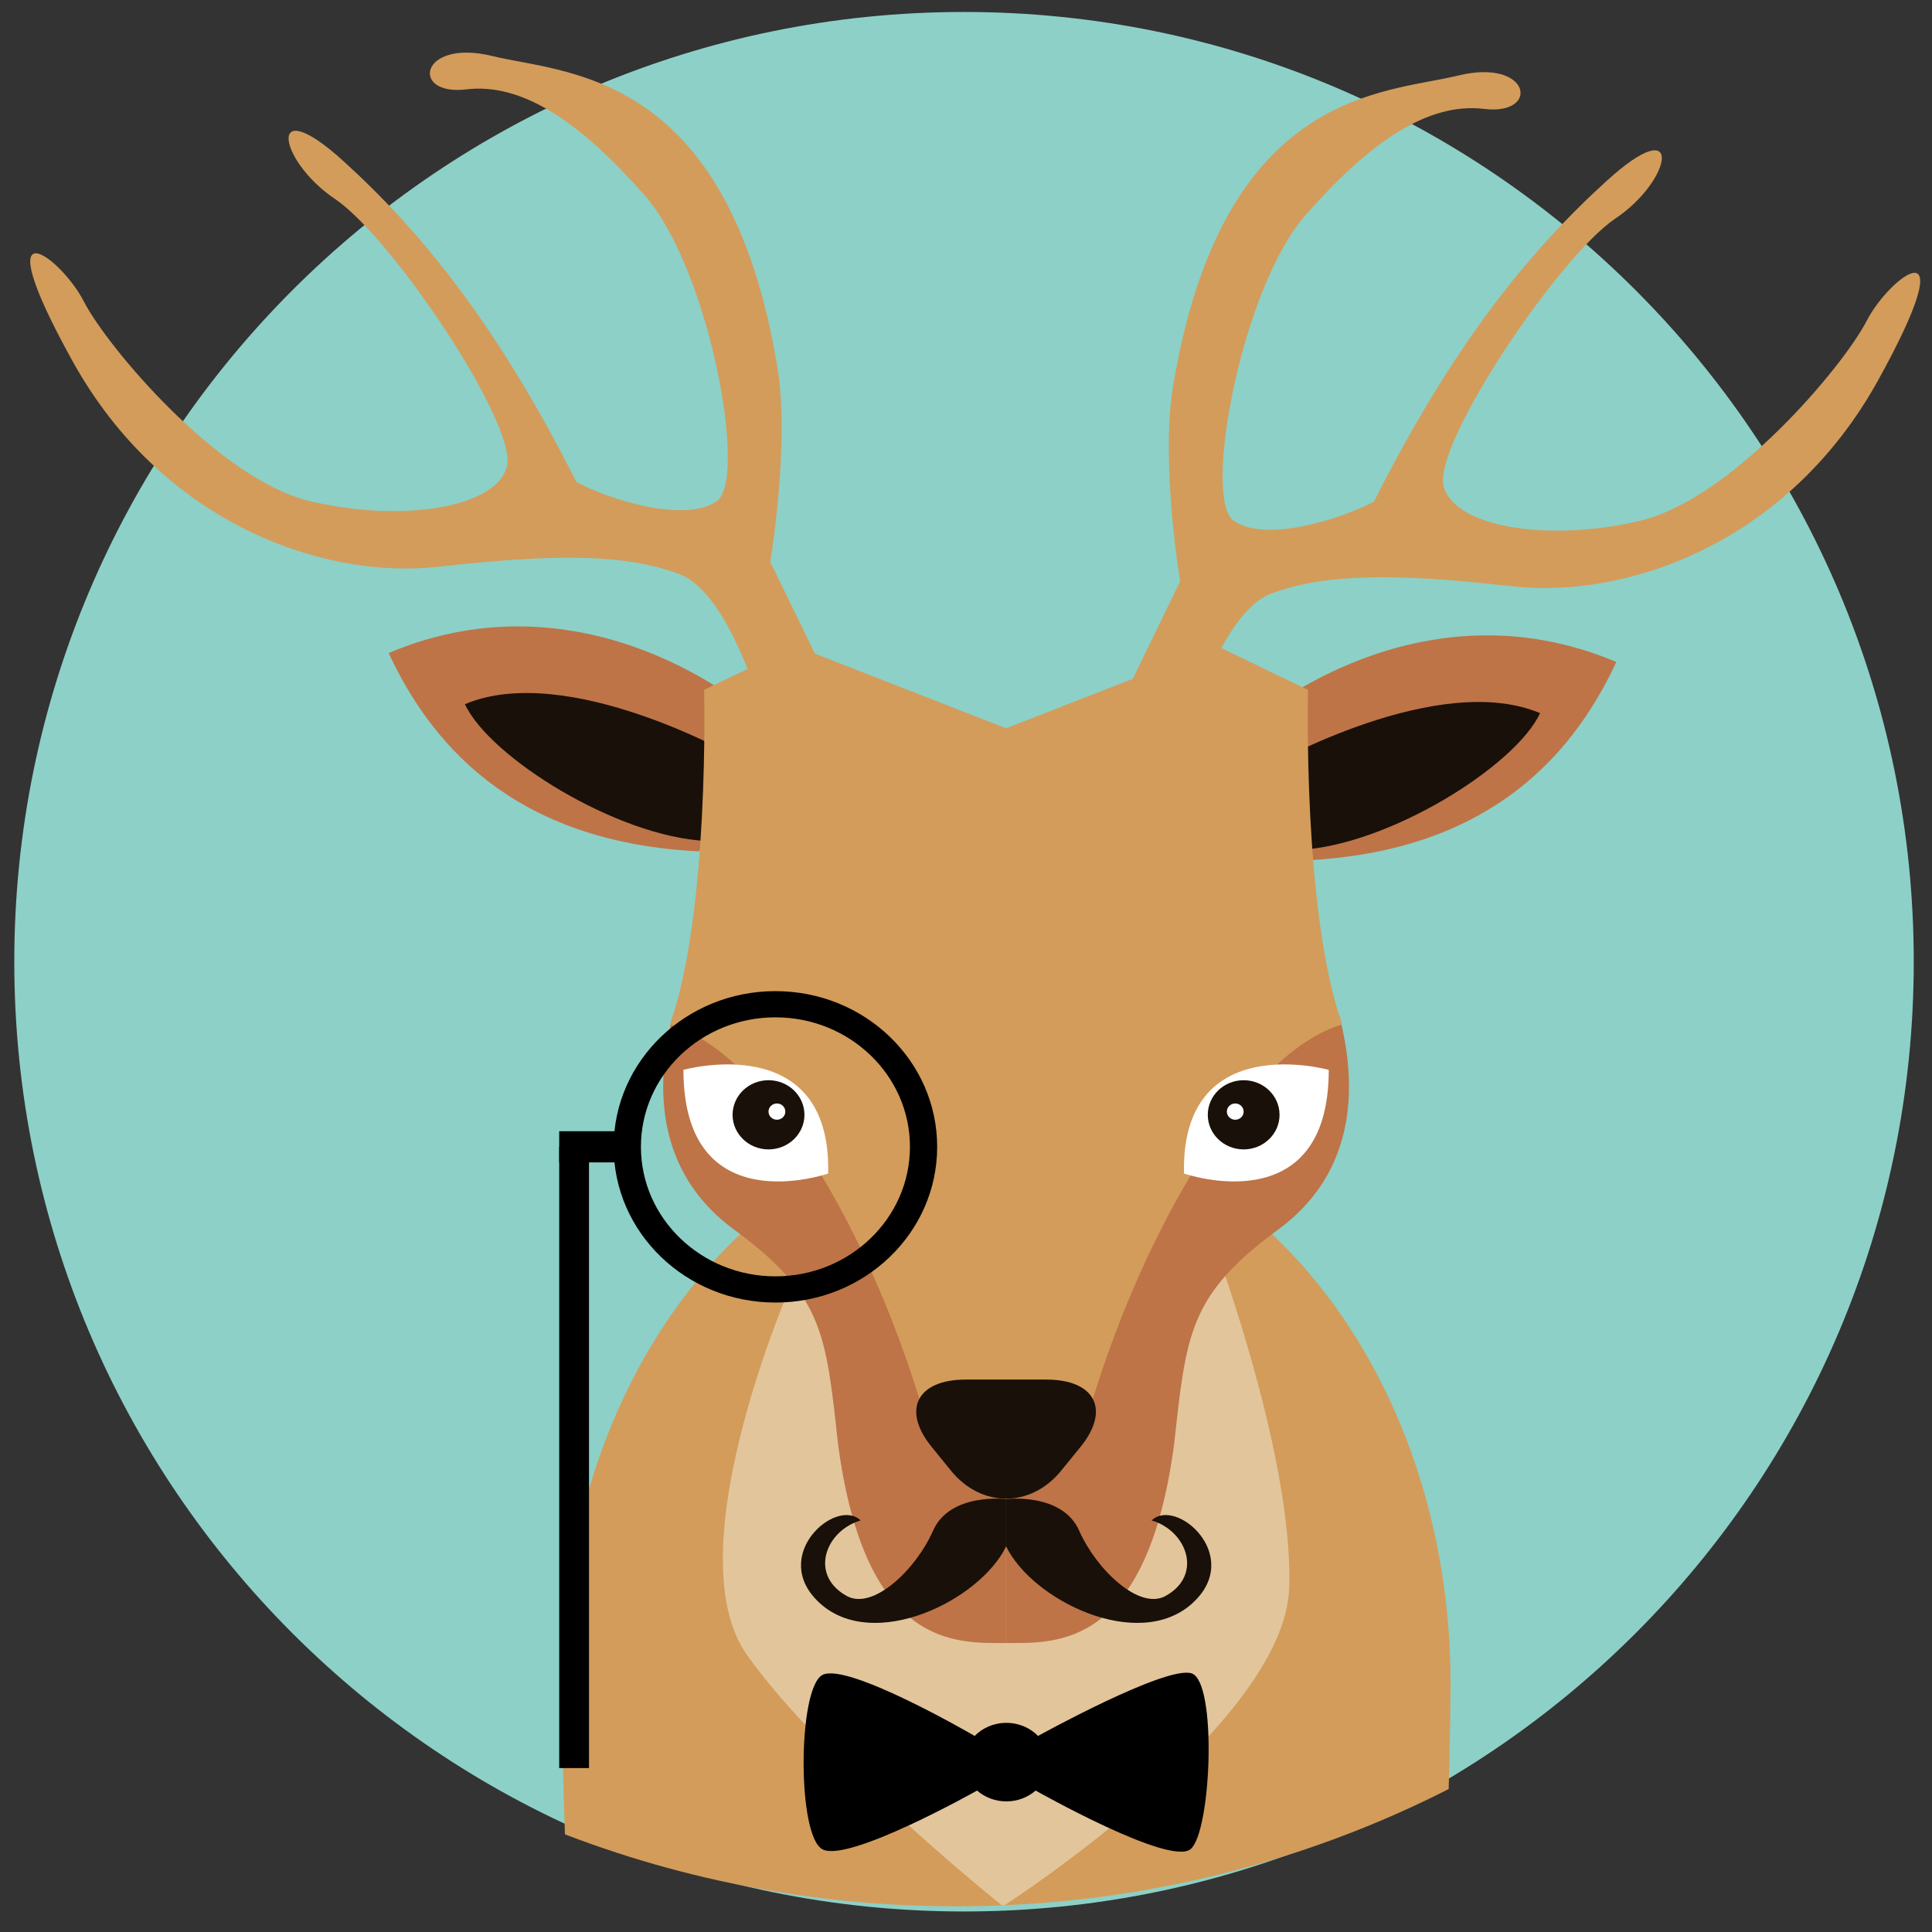 <?xml version="1.0" encoding="UTF-8" standalone="no"?>
<!-- Created with Inkscape (http://www.inkscape.org/) -->

<svg
   width="61mm"
   height="61mm"
   viewBox="0 0 61 61"
   version="1.1"
   id="svg2192"
   xmlns="http://www.w3.org/2000/svg"
   xmlns:svg="http://www.w3.org/2000/svg">
  <rect x="0" y="0" width="61" height="61" fill="#333333" stroke="none"/>
  <defs
     id="defs2189">
    <clipPath
       clipPathUnits="userSpaceOnUse"
       id="clipPath2071">
      <path
         d="M 67,68 H 238 V 239 H 67 Z"
         id="path2069" />
    </clipPath>
    <clipPath
       clipPathUnits="userSpaceOnUse"
       id="clipPath2077">
      <path
         d="m 67.188,153.316 c 0,46.946 38.054,85.004 85,85.004 46.945,0 85,-38.058 85,-85.004 0,-46.941 -38.055,-85 -85,-85 -46.946,0 -85,38.059 -85,85"
         id="path2075" />
    </clipPath>
    <clipPath
       clipPathUnits="userSpaceOnUse"
       id="clipPath2087">
      <path
         d="M 0,0 H 801 V 801 H 0 Z"
         id="path2085" />
    </clipPath>
    <clipPath
       clipPathUnits="userSpaceOnUse"
       id="clipPath2059">
      <path
         d="M 0,0 H 801 V 801 H 0 Z"
         id="path2057" />
    </clipPath>
    <clipPath
       clipPathUnits="userSpaceOnUse"
       id="clipPath1523">
      <path
         d="M 315,68 H 485 V 239 H 315 Z"
         id="path1521" />
    </clipPath>
    <clipPath
       clipPathUnits="userSpaceOnUse"
       id="clipPath1529">
      <path
         d="m 315,153.316 c 0,46.946 38.055,85.004 85,85.004 46.945,0 85,-38.058 85,-85.004 0,-46.941 -38.055,-85 -85,-85 -46.945,0 -85,38.059 -85,85"
         id="path1527" />
    </clipPath>
    <clipPath
       clipPathUnits="userSpaceOnUse"
       id="clipPath1537">
      <path
         d="M 0,0 H 801 V 801 H 0 Z"
         id="path1535" />
    </clipPath>
    <clipPath
       clipPathUnits="userSpaceOnUse"
       id="clipPath1541">
      <path
         d="m 372.238,152.656 h 11.043 v 27.809 h -11.043 z"
         id="path1539" />
    </clipPath>
    <clipPath
       clipPathUnits="userSpaceOnUse"
       id="clipPath1545">
      <path
         d="M 0,0 H 801 V 801 H 0 Z"
         id="path1543" />
    </clipPath>
    <clipPath
       clipPathUnits="userSpaceOnUse"
       id="clipPath1549">
      <path
         d="m 372.238,152.656 h 11.043 v 27.809 h -11.043 z"
         id="path1547" />
    </clipPath>
    <clipPath
       clipPathUnits="userSpaceOnUse"
       id="clipPath1553">
      <path
         d="M 0,0 H 801 V 801 H 0 Z"
         id="path1551" />
    </clipPath>
    <clipPath
       clipPathUnits="userSpaceOnUse"
       id="clipPath1557">
      <path
         d="m 412.062,150.66 h 11.402 v 29.406 h -11.402 z"
         id="path1555" />
    </clipPath>
    <clipPath
       clipPathUnits="userSpaceOnUse"
       id="clipPath1561">
      <path
         d="M 0,0 H 801 V 801 H 0 Z"
         id="path1559" />
    </clipPath>
    <clipPath
       clipPathUnits="userSpaceOnUse"
       id="clipPath1565">
      <path
         d="m 412.062,150.656 h 11.402 v 29.41 h -11.402 z"
         id="path1563" />
    </clipPath>
    <clipPath
       clipPathUnits="userSpaceOnUse"
       id="clipPath1569">
      <path
         d="M 0,0 H 801 V 801 H 0 Z"
         id="path1567" />
    </clipPath>
    <clipPath
       clipPathUnits="userSpaceOnUse"
       id="clipPath1573">
      <path
         d="m 367.738,154.387 h 9.379 v 25.461 h -9.379 z"
         id="path1571" />
    </clipPath>
    <clipPath
       clipPathUnits="userSpaceOnUse"
       id="clipPath1577">
      <path
         d="M 0,0 H 801 V 801 H 0 Z"
         id="path1575" />
    </clipPath>
    <clipPath
       clipPathUnits="userSpaceOnUse"
       id="clipPath1581">
      <path
         d="m 367.738,154.387 h 9.379 v 25.461 h -9.379 z"
         id="path1579" />
    </clipPath>
    <clipPath
       clipPathUnits="userSpaceOnUse"
       id="clipPath1585">
      <path
         d="M 0,0 H 801 V 801 H 0 Z"
         id="path1583" />
    </clipPath>
    <clipPath
       clipPathUnits="userSpaceOnUse"
       id="clipPath1589">
      <path
         d="m 405.746,151.125 h 10.91 v 26.945 h -10.91 z"
         id="path1587" />
    </clipPath>
    <clipPath
       clipPathUnits="userSpaceOnUse"
       id="clipPath1593">
      <path
         d="M 0,0 H 801 V 801 H 0 Z"
         id="path1591" />
    </clipPath>
    <clipPath
       clipPathUnits="userSpaceOnUse"
       id="clipPath1597">
      <path
         d="m 405.746,151.125 h 10.91 v 26.945 h -10.91 z"
         id="path1595" />
    </clipPath>
    <clipPath
       clipPathUnits="userSpaceOnUse"
       id="clipPath1601">
      <path
         d="M 0,0 H 801 V 801 H 0 Z"
         id="path1599" />
    </clipPath>
    <clipPath
       clipPathUnits="userSpaceOnUse"
       id="clipPath1435">
      <path
         d="M 563,68 H 734 V 239 H 563 Z"
         id="path1433" />
    </clipPath>
    <clipPath
       clipPathUnits="userSpaceOnUse"
       id="clipPath1441">
      <path
         d="m 563.395,153.316 c 0,46.946 38.054,85.004 84.996,85.004 46.945,0 85.004,-38.058 85.004,-85.004 0,-46.941 -38.059,-85 -85.004,-85 -46.942,0 -84.996,38.059 -84.996,85"
         id="path1439" />
    </clipPath>
    <clipPath
       clipPathUnits="userSpaceOnUse"
       id="clipPath1451">
      <path
         d="M 0,0 H 801 V 801 H 0 Z"
         id="path1449" />
    </clipPath>
    <clipPath
       clipPathUnits="userSpaceOnUse"
       id="clipPath1509">
      <path
         d="M 0,0 H 801 V 801 H 0 Z"
         id="path1507" />
    </clipPath>
  </defs>
  <g
     id="layer1">
    <path
       d="m 60.424,30.364 c 0,-16.56 -13.426,-29.986 -29.988,-29.986 -16.56,0 -29.985,13.426 -29.985,29.986 0,16.562 13.425,29.988 29.985,29.988 16.561,0 29.988,-13.426 29.988,-29.988"
       style="fill:#8dd0c7;fill-opacity:1;fill-rule:nonzero;stroke:none;stroke-width:0.353"
       id="path1353" />
    <g
       id="g1429"
       transform="matrix(0.262,0,0,0.306,-139.492,-13.003)">
      <g
         id="g1431"
         clip-path="url(#clipPath1435)"
         transform="matrix(1.497,0,0,1.234,-323.034,-54.898)">
        <g
           id="g1437"
           clip-path="url(#clipPath1441)">
          <g
             id="g1443">
            <g
               id="g1445">
              <g
                 id="g1447"
                 clip-path="url(#clipPath1451)">
                <g
                   id="g1453">
                  <path
                     d="m 687.578,238.32 c 0.41,-2.832 0.633,-15.687 0.633,-18.675 0,-25.864 -16.02,-46.829 -35.777,-46.829 -19.758,0 -35.778,20.965 -35.778,46.829 0,2.988 0.223,15.843 0.633,18.675 z"
                     style="fill:#d39c5b;fill-opacity:1;fill-rule:nonzero;stroke:none"
                     id="path1455" />
                  <path
                     d="m 635.664,184.996 c 0,0 -10.203,23.395 -4.07,32.34 6.133,8.945 20.582,20.984 20.582,20.984 0,0 22.703,-15.136 23.047,-26.66 0.343,-11.523 -6.535,-30.101 -6.535,-30.101"
                     style="fill:#e2c59b;fill-opacity:1;fill-rule:nonzero;stroke:none"
                     id="path1457" />
                  <path
                     d="m 630.527,181.73 c 7.227,5.504 7.399,8.774 8.371,17.891 2.184,17.199 9.52,16.684 13.532,16.684 v -32.512 c 0,0 -18.118,-14.449 -26.828,-19.93 -0.973,4.008 -2.297,12.364 4.925,17.867"
                     style="fill:#be7447;fill-opacity:1;fill-rule:nonzero;stroke:none"
                     id="path1459" />
                  <path
                     d="m 679.262,163.863 c -8.711,5.485 -26.828,19.93 -26.828,19.93 v 32.512 c 4.015,0 11.351,0.515 13.531,-16.688 0.976,-9.113 1.148,-12.383 8.371,-17.887 7.223,-5.503 5.898,-13.859 4.926,-17.867"
                     style="fill:#be7447;fill-opacity:1;fill-rule:nonzero;stroke:none"
                     id="path1461" />
                  <path
                     d="m 672.613,139 c 0,0 13.028,-11.719 28.942,-4.723 -3.856,8.61 -10.981,15.864 -25,16.586"
                     style="fill:#be7447;fill-opacity:1;fill-rule:nonzero;stroke:none"
                     id="path1463" />
                  <path
                     d="m 673.703,142.914 c 0,0 13.527,-7.961 21.715,-4.359 -1.984,4.429 -12.203,11.062 -19.418,11.437"
                     style="fill:#191009;fill-opacity:1;fill-rule:nonzero;stroke:none"
                     id="path1465" />
                  <path
                     d="m 631.668,138.25 c 0,0 -13.027,-11.719 -28.941,-4.723 3.855,8.61 10.984,15.864 25.003,16.586"
                     style="fill:#be7447;fill-opacity:1;fill-rule:nonzero;stroke:none"
                     id="path1467" />
                  <path
                     d="m 630.582,142.164 c 0,0 -13.527,-7.961 -21.715,-4.359 1.981,4.429 12.203,11.062 19.418,11.437"
                     style="fill:#191009;fill-opacity:1;fill-rule:nonzero;stroke:none"
                     id="path1469" />
                  <path
                     d="m 676.738,136.609 -7.336,-3.671 -16.972,6.882 -16.969,-6.882 -7.34,3.671 c 0,0 0.461,18.575 -2.75,27.977 7.567,2.293 15.824,16.746 20.18,31.652 h 13.761 c 4.36,-14.906 12.614,-29.359 20.18,-31.652 -3.211,-9.402 -2.754,-27.977 -2.754,-27.977"
                     style="fill:#d39c5b;fill-opacity:1;fill-rule:nonzero;stroke:none"
                     id="path1471" />
                  <path
                     d="m 655.672,194.277 c 3.941,0 5.176,2.539 2.742,5.641 l -1.559,1.988 c -2.433,3.102 -6.414,3.102 -8.851,0 l -1.555,-1.988 c -2.437,-3.102 -1.203,-5.641 2.739,-5.641 z"
                     style="fill:#191009;fill-opacity:1;fill-rule:nonzero;stroke:none"
                     id="path1473" />
                  <path
                     d="m 678.406,168.379 c 0,0 -11.922,-3.457 -11.652,8.668 0,0 11.652,4.23 11.652,-8.668"
                     style="fill:#ffffff;fill-opacity:1;fill-rule:nonzero;stroke:none"
                     id="path1475" />
                  <path
                     d="m 668.668,172.141 c 0,1.593 1.289,2.89 2.887,2.89 1.597,0 2.89,-1.297 2.89,-2.89 0,-1.602 -1.293,-2.895 -2.89,-2.895 -1.598,0 -2.887,1.293 -2.887,2.895"
                     style="fill:#191009;fill-opacity:1;fill-rule:nonzero;stroke:none"
                     id="path1477" />
                  <path
                     d="m 670.203,171.871 c 0,0.375 0.301,0.68 0.676,0.68 0.375,0 0.676,-0.305 0.676,-0.68 0,-0.375 -0.301,-0.68 -0.676,-0.68 -0.375,0 -0.676,0.305 -0.676,0.68"
                     style="fill:#ffffff;fill-opacity:1;fill-rule:nonzero;stroke:none"
                     id="path1479" />
                  <path
                     d="m 626.457,168.379 c 0,0 11.922,-3.457 11.652,8.668 0,0 -11.652,4.23 -11.652,-8.668"
                     style="fill:#ffffff;fill-opacity:1;fill-rule:nonzero;stroke:none"
                     id="path1481" />
                  <path
                     d="m 636.199,172.141 c 0,1.593 -1.297,2.89 -2.894,2.89 -1.594,0 -2.891,-1.297 -2.891,-2.89 0,-1.602 1.297,-2.895 2.891,-2.895 1.597,0 2.894,1.293 2.894,2.895"
                     style="fill:#191009;fill-opacity:1;fill-rule:nonzero;stroke:none"
                     id="path1483" />
                  <path
                     d="m 634.66,171.871 c 0,0.375 -0.301,0.68 -0.676,0.68 -0.375,0 -0.679,-0.305 -0.679,-0.68 0,-0.375 0.304,-0.68 0.679,-0.68 0.375,0 0.676,0.305 0.676,0.68"
                     style="fill:#ffffff;fill-opacity:1;fill-rule:nonzero;stroke:none"
                     id="path1485" />
                  <path
                     d="m 667.363,218.84 c -2.062,-0.684 -12.359,5.234 -12.359,5.234 -0.629,-0.668 -1.535,-1.094 -2.551,-1.094 -1.015,0 -1.922,0.426 -2.551,1.094 0,0 -10.312,-6.242 -12.273,-5.09 -1.961,1.149 -2.031,13.356 0,14.559 2.031,1.203 12.465,-4.902 12.465,-4.902 0.617,0.558 1.445,0.906 2.359,0.906 0.914,0 1.742,-0.348 2.356,-0.906 0,0 10.781,6.332 12.468,4.902 1.684,-1.43 2.157,-14.016 0.086,-14.703"
                     style="fill:#000000;fill-opacity:1;fill-rule:nonzero;stroke:none"
                     id="path1487" />
                  <path
                     d="m 652.434,204.27 c 0,0 -4.52,-0.571 -5.887,2.652 -1.363,3.223 -4.817,6.664 -6.938,5.453 -3.047,-1.742 -1.738,-5.453 1.114,-6.32 -1.981,-1.985 -7.434,3 -3.282,6.922 4.352,4.109 12.887,-0.231 14.993,-4.754 z"
                     style="fill:#191009;fill-opacity:1;fill-rule:nonzero;stroke:none"
                     id="path1489" />
                  <path
                     d="m 652.434,204.27 c 0,0 4.523,-0.571 5.886,2.652 1.368,3.223 4.817,6.664 6.942,5.453 3.043,-1.742 1.734,-5.453 -1.117,-6.32 1.98,-1.985 7.437,3 3.285,6.922 -4.352,4.109 -12.887,-0.231 -14.996,-4.754 z"
                     style="fill:#191009;fill-opacity:1;fill-rule:nonzero;stroke:none"
                     id="path1491" />
                  <path
                     d="m 633.863,185.645 c -5.98,0 -10.828,-4.852 -10.828,-10.829 0,-5.98 4.848,-10.828 10.828,-10.828 5.977,0 10.828,4.848 10.828,10.828 0,5.977 -4.851,10.829 -10.828,10.829 m 0,-23.848 c -7.191,0 -13.023,5.828 -13.023,13.019 0,7.192 5.832,13.02 13.023,13.02 7.192,0 13.02,-5.828 13.02,-13.02 0,-7.191 -5.828,-13.019 -13.02,-13.019"
                     style="fill:#000000;fill-opacity:1;fill-rule:nonzero;stroke:none"
                     id="path1493" />
                  <path
                     d="m 616.457,173.512 h 6.371 v 2.605 h -6.371 z"
                     style="fill:#000000;fill-opacity:1;fill-rule:nonzero;stroke:none"
                     id="path1495" />
                  <path
                     d="m 616.457,174.816 h 2.398 v 51.945 h -2.398 z"
                     style="fill:#000000;fill-opacity:1;fill-rule:nonzero;stroke:none"
                     id="path1497" />
                </g>
              </g>
            </g>
          </g>
        </g>
      </g>
    </g>
    <g
       id="g1499"
       transform="matrix(0.271,0,0,0.306,-145.238,-19.437)">
      <g
         id="g1501">
        <g
           id="g1503">
          <g
             id="g1505"
             clip-path="url(#clipPath1509)">
            <g
               id="g1511">
              <path
                 d="m 673.791,140.727 c 0,0 3.938,-13.879 10.266,-15.969 6.324,-2.09 14.527,-2.094 28.023,-0.75 13.496,1.348 32.204,-4.508 42.657,-21.234 10.457,-16.731 1.39,-10.833 -1.332,-6.133 -2.727,4.695 -15.696,18.343 -26.325,20.597 -10.629,2.254 -21.812,0.723 -22.972,-3.621 -1.16,-4.347 13.414,-23.621 20.05,-27.562 6.637,-3.942 8.083,-11.215 -1.023,-3.883 -9.109,7.336 -17.879,16.883 -27.121,33.094 -3.813,1.832 -12.75,4.293 -16.371,1.968 -3.621,-2.324 0.937,-24.015 8.402,-31.527 7.465,-7.512 14.231,-11.66 20.809,-10.949 6.578,0.707 5.449,-5.289 -3.067,-3.438 -8.519,1.852 -27.414,1.399 -33.175,32.02 -1.504,8.004 0.82,20.16 0.82,20.16 l -6.898,12.567 z"
                 style="fill:#d39c5b;fill-opacity:1;fill-rule:nonzero;stroke:none"
                 id="path1513" />
              <path
                 d="m 625.316,138.715 c 0,0 -3.937,-13.879 -10.266,-15.973 -6.324,-2.09 -14.527,-2.09 -28.023,-0.746 -13.496,1.344 -32.203,-4.512 -42.656,-21.238 -10.457,-16.727 -1.391,-10.828 1.332,-6.133 2.722,4.695 15.691,18.34 26.324,20.598 10.629,2.254 21.812,0.726 22.977,-3.621 1.156,-4.348 -13.418,-23.622 -20.055,-27.563 -6.637,-3.941 -8.086,-11.215 1.019,-3.879 9.114,7.336 17.879,16.879 27.125,33.094 3.813,1.828 12.75,4.289 16.372,1.965 3.621,-2.324 -0.938,-24.012 -8.403,-31.524 -7.461,-7.515 -14.23,-11.664 -20.808,-10.953 -6.579,0.711 -5.45,-5.289 3.066,-3.437 8.516,1.855 27.414,1.398 33.172,32.023 1.508,8.004 -0.82,20.16 -0.82,20.16 l 6.902,12.563 z"
                 style="fill:#d39c5b;fill-opacity:1;fill-rule:nonzero;stroke:none"
                 id="path1515" />
            </g>
          </g>
        </g>
      </g>
    </g>
  </g>
</svg>
